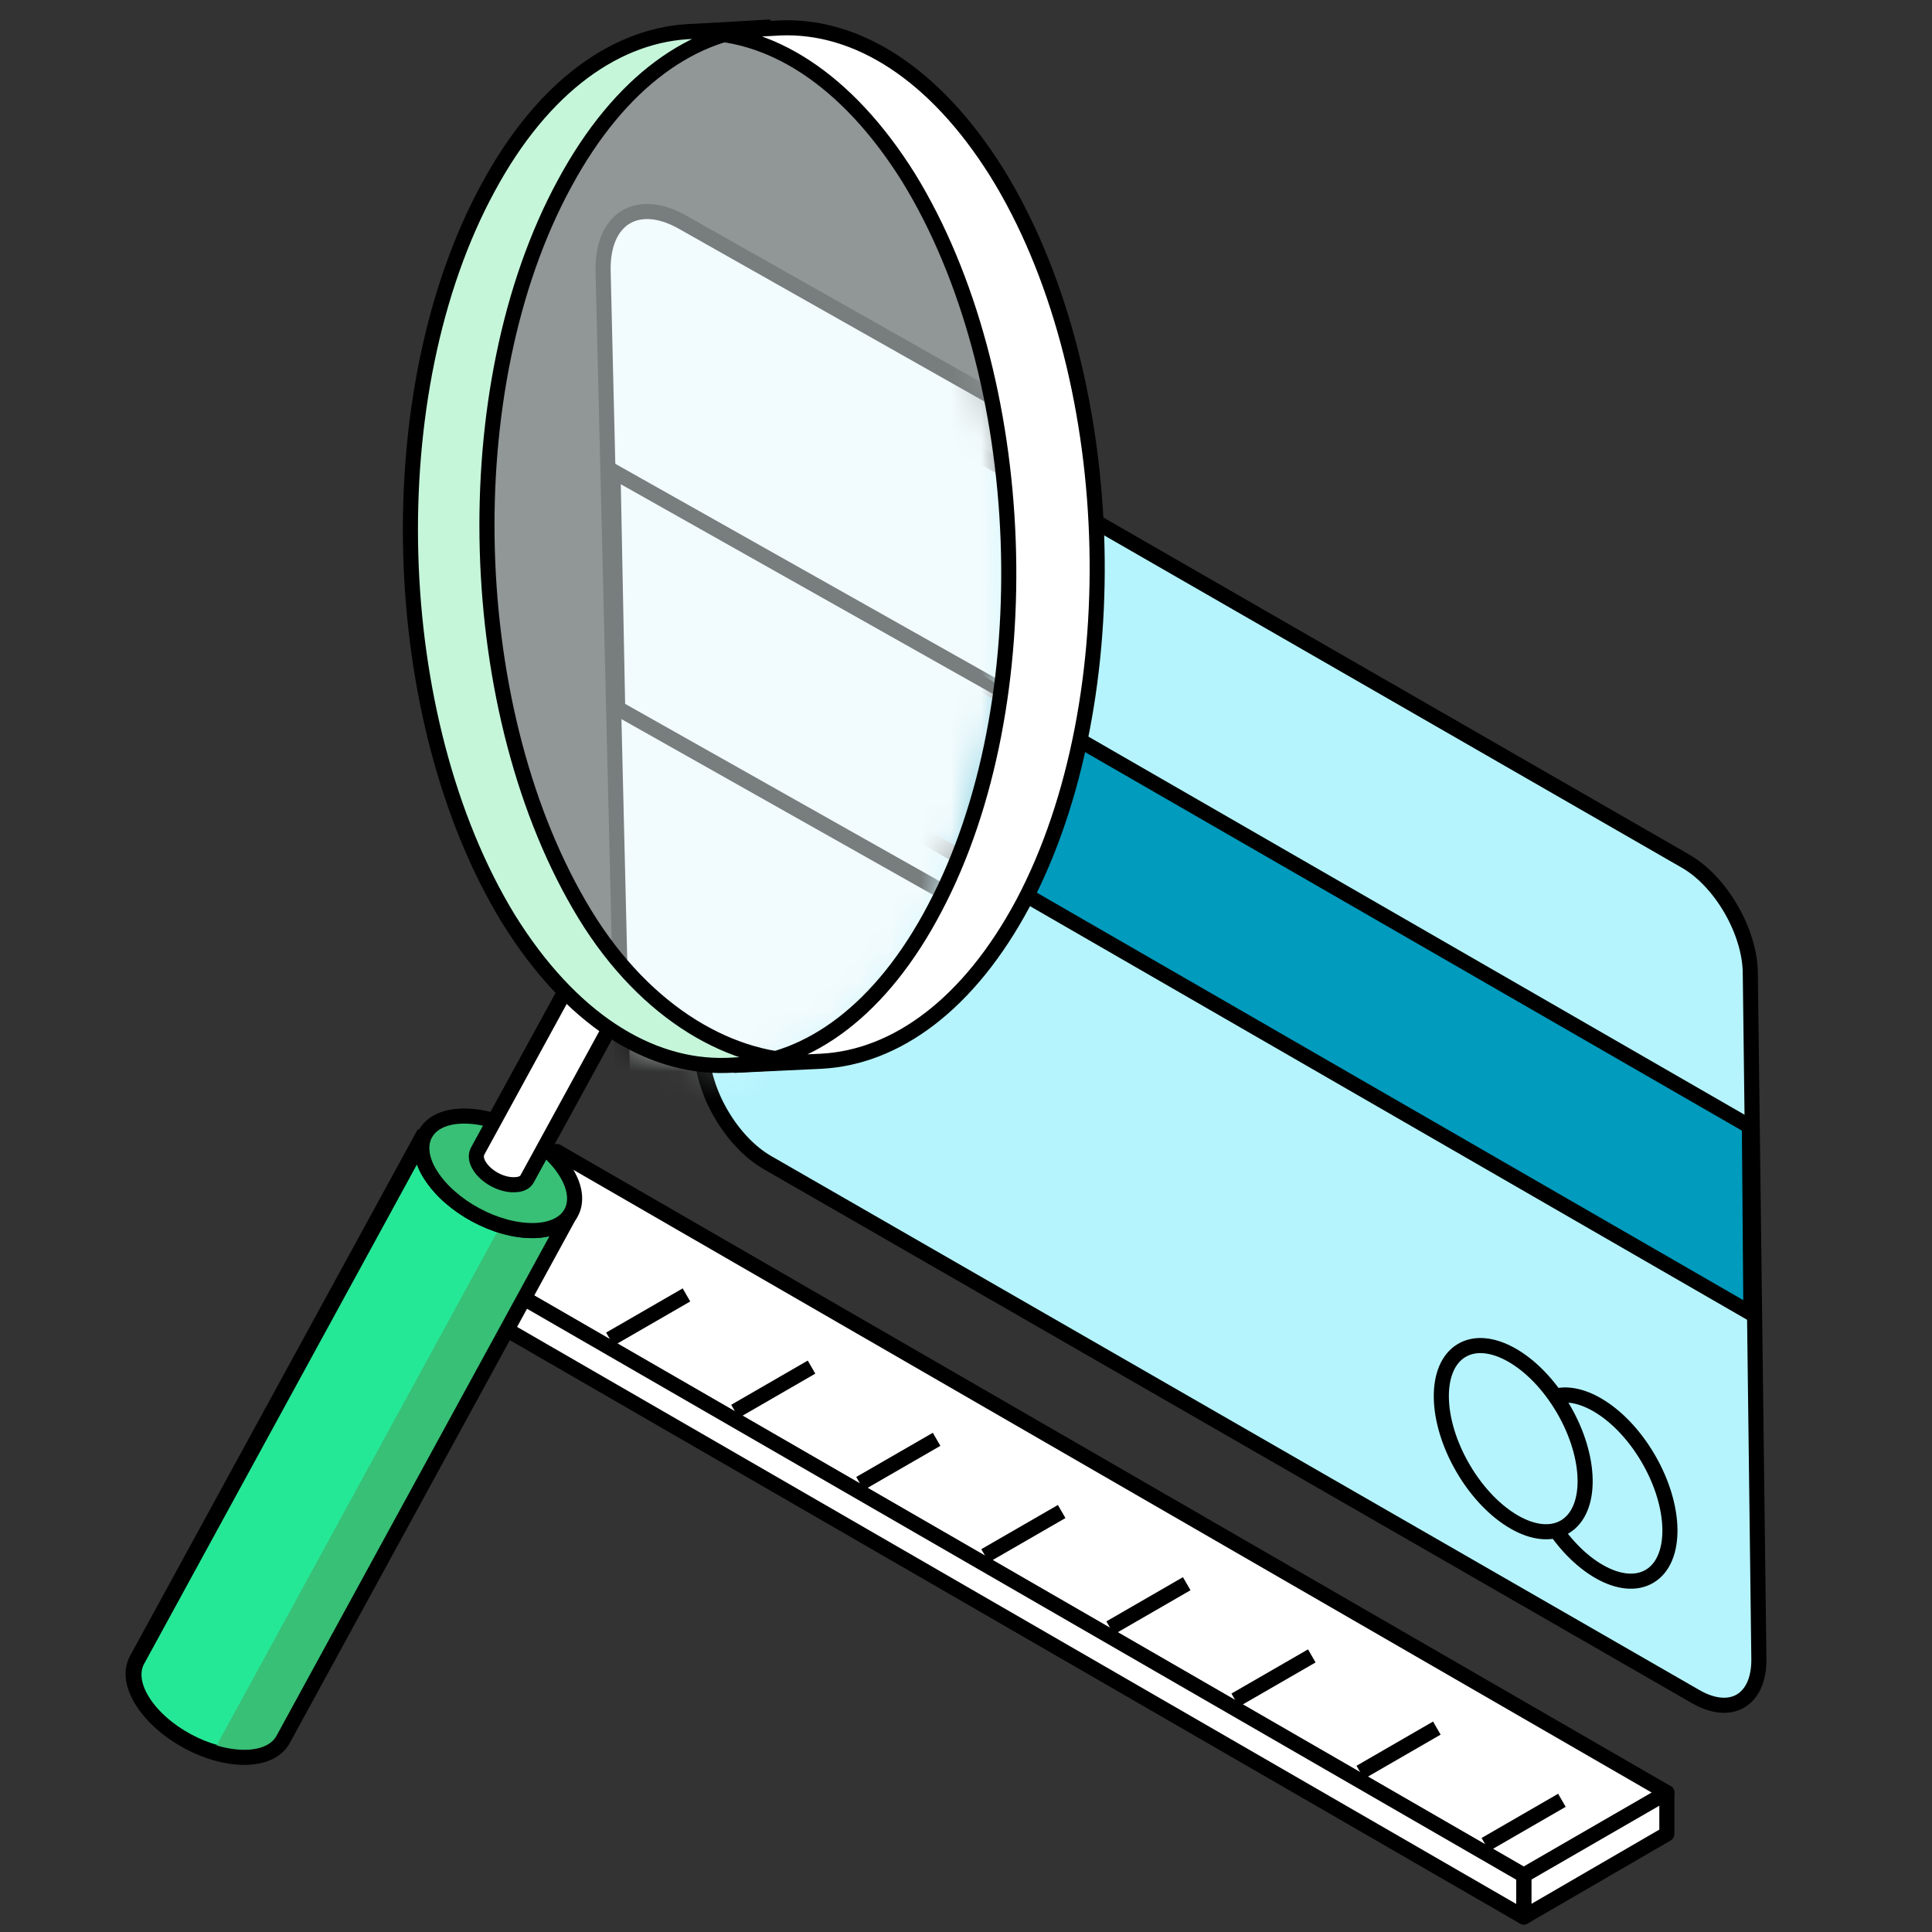<svg width="64" height="64" viewBox="0 0 64 64" fill="none" xmlns="http://www.w3.org/2000/svg">
<rect x="0" y="0" width="64" height="64" fill="#333333" stroke="none"/>
<g clip-path="url(#clip0)">
<path d="M55.217 59.382L50.477 62.121L13.703 40.896L18.443 38.145L55.217 59.382Z" fill="white" stroke="black" stroke-width="0.5" stroke-linejoin="round"/>
<path d="M55.217 59.383V60.752L50.477 63.504V62.121L55.217 59.383Z" fill="white" stroke="black" stroke-width="0.5" stroke-linejoin="round"/>
<path d="M50.477 62.123V63.504L13.703 42.266V40.898L50.477 62.123Z" fill="white" stroke="black" stroke-width="0.5" stroke-linejoin="round"/>
<path d="M49.204 61.102L51.74 59.637M45.061 58.71L47.597 57.245M40.918 56.318L43.455 54.854M36.775 53.927L39.312 52.462M32.632 51.535L35.169 50.071M28.489 49.143L31.026 47.679M24.347 46.752L26.883 45.287M20.204 44.36L22.74 42.896M16.061 41.968L18.598 40.504" stroke="black" stroke-width="0.5"/>
<path d="M18.886 40.133L9.35 57.587C9.159 57.944 8.73 58.172 8.113 58.183C6.878 58.206 5.368 57.389 4.708 56.343C4.378 55.82 4.332 55.336 4.524 54.979L14.06 37.525C13.868 37.881 13.914 38.366 14.244 38.889C14.904 39.935 16.414 40.751 17.649 40.729C18.266 40.718 18.695 40.489 18.886 40.133Z" fill="#25E896" stroke="black" stroke-width="0.5" stroke-miterlimit="10"/>
<path fill-rule="evenodd" clip-rule="evenodd" d="M14.094 38.624C13.902 38.205 13.899 37.824 14.057 37.531L13.618 38.333C13.771 38.438 13.93 38.535 14.094 38.624ZM16.594 40.58L7.061 58.029C7.418 58.137 7.777 58.194 8.116 58.188C8.733 58.177 9.162 57.949 9.353 57.593L18.881 40.154C18.686 40.504 18.26 40.728 17.649 40.738C17.31 40.744 16.951 40.687 16.594 40.58Z" fill="#38C076"/>
<path d="M18.913 40.169L9.38 57.619C9.188 57.975 8.76 58.203 8.142 58.214C6.907 58.235 5.396 57.418 4.735 56.37C4.404 55.847 4.359 55.362 4.55 55.006L14.083 37.556C13.892 37.913 13.937 38.397 14.268 38.921C14.929 39.968 16.44 40.785 17.675 40.764C18.293 40.753 18.721 40.525 18.913 40.169Z" stroke="black" stroke-width="0.5" stroke-miterlimit="10"/>
<path d="M18.738 38.81C19.399 39.855 18.918 40.743 17.681 40.764C16.443 40.786 14.931 39.97 14.27 38.925C13.609 37.881 14.09 36.992 15.328 36.971C16.565 36.95 18.078 37.765 18.738 38.81Z" fill="#38C076" stroke="black" stroke-width="0.5" stroke-miterlimit="10"/>
<path d="M55.819 28.517L25.065 10.824C23.885 10.139 22.948 10.7 22.965 12.073L23.248 34.799C23.265 36.171 24.23 37.82 25.41 38.505L56.164 56.198C57.344 56.882 58.282 56.321 58.265 54.949L57.981 32.223C57.964 30.851 56.999 29.183 55.819 28.517Z" fill="#B5F4FD" stroke="black" stroke-width="0.5" stroke-linejoin="round"/>
<path d="M57.951 37.308L22.929 17.126L22.979 23.303L58.002 43.504L57.951 37.308Z" fill="#009BBD" stroke="black" stroke-width="0.5"/>
<path d="M51.283 50.291C50.336 48.68 50.308 46.927 51.221 46.377C52.135 45.826 53.643 46.686 54.59 48.297C55.537 49.908 55.565 51.661 54.651 52.212C53.738 52.763 52.23 51.903 51.283 50.291Z" fill="#B5F4FD" stroke="black" stroke-width="0.5" stroke-linejoin="round"/>
<path d="M48.475 48.655C47.527 47.043 47.5 45.291 48.413 44.74C49.326 44.189 50.834 45.049 51.781 46.66C52.728 48.272 52.756 50.025 51.843 50.575C50.93 51.126 49.422 50.266 48.475 48.655Z" fill="#B5F4FD" stroke="black" stroke-width="0.5" stroke-linejoin="round"/>
<mask id="mask0" mask-type="alpha" maskUnits="userSpaceOnUse" x="13" y="1" width="21" height="35">
<path d="M29.905 5.874C25.734 -0.629 19.484 -0.432 15.896 6.355C12.337 13.156 12.816 23.919 16.943 30.436C21.114 36.939 27.364 36.742 30.952 29.955C34.539 23.168 34.075 12.377 29.905 5.874Z" fill="#F0FAFC"/>
</mask>
<g mask="url(#mask0)">
<path d="M61.884 29.566L22.623 7.367C21.116 6.508 19.936 7.237 19.979 8.99L20.678 38.024C20.72 39.778 21.968 41.872 23.475 42.731L62.736 64.93C64.243 65.789 65.423 65.06 65.38 63.306L64.681 34.273C64.639 32.519 63.39 30.402 61.884 29.566Z" fill="#F5FDFF" stroke="black" stroke-width="0.5" stroke-linejoin="round"/>
<path d="M65.274 40.946L20.306 15.608L20.461 23.464L65.43 48.824L65.274 40.946Z" stroke="black" stroke-width="0.5"/>
</g>
<path d="M20.787 32.971L17.464 39.048C17.394 39.179 17.248 39.241 17.049 39.245C16.617 39.265 16.095 38.982 15.874 38.61C15.769 38.44 15.752 38.262 15.823 38.132L19.145 32.055C19.075 32.185 19.103 32.342 19.197 32.533C19.418 32.906 19.94 33.188 20.372 33.169C20.559 33.185 20.716 33.102 20.787 32.971Z" fill="white" stroke="black" stroke-width="0.5" stroke-miterlimit="10"/>
<path d="M20.719 32.507C20.939 32.879 20.786 33.161 20.354 33.18C19.921 33.2 19.399 32.918 19.179 32.546C18.959 32.174 19.112 31.892 19.544 31.872C19.977 31.853 20.499 32.135 20.719 32.507Z" fill="black" stroke="black" stroke-width="0.5" stroke-miterlimit="10"/>
<path opacity="0.5" d="M30.093 6.02C26.054 -0.52 19.846 -0.4 16.177 6.328C12.537 13.071 12.844 23.815 16.839 30.368C20.878 36.908 27.087 36.787 30.755 30.059C34.424 23.332 34.133 12.559 30.093 6.02Z" fill="#F0FAFC"/>
<path d="M24.054 35.293C21.49 35.367 18.893 33.741 16.84 30.432C12.806 23.817 12.476 12.986 16.176 6.205C17.996 2.836 20.47 1.101 22.991 1.039L25.526 0.896C23.005 0.958 20.532 2.693 18.711 6.062C15.011 12.843 15.341 23.674 19.375 30.289C21.413 33.626 24.315 35.226 26.879 35.151C25.611 35.196 25.322 35.248 24.054 35.293Z" fill="#C5F6DA" stroke="black" stroke-width="0.5" stroke-miterlimit="10"/>
<path d="M25.858 0.924L22.934 1.09C25.465 0.994 28.042 2.596 30.098 5.884C34.139 12.458 34.562 23.273 30.971 30.076C29.208 33.45 26.788 35.203 24.306 35.292L27.201 35.155C29.675 35.029 32.1 33.276 33.895 29.91C37.486 23.107 37.078 12.263 33.022 5.718C30.965 2.43 28.388 0.828 25.858 0.924Z" fill="white" stroke="black" stroke-width="0.5" stroke-miterlimit="10"/>
</g>
<defs>
<clipPath id="clip0">
<rect width="64" height="64" fill="white"/>
</clipPath>
</defs>
</svg>
